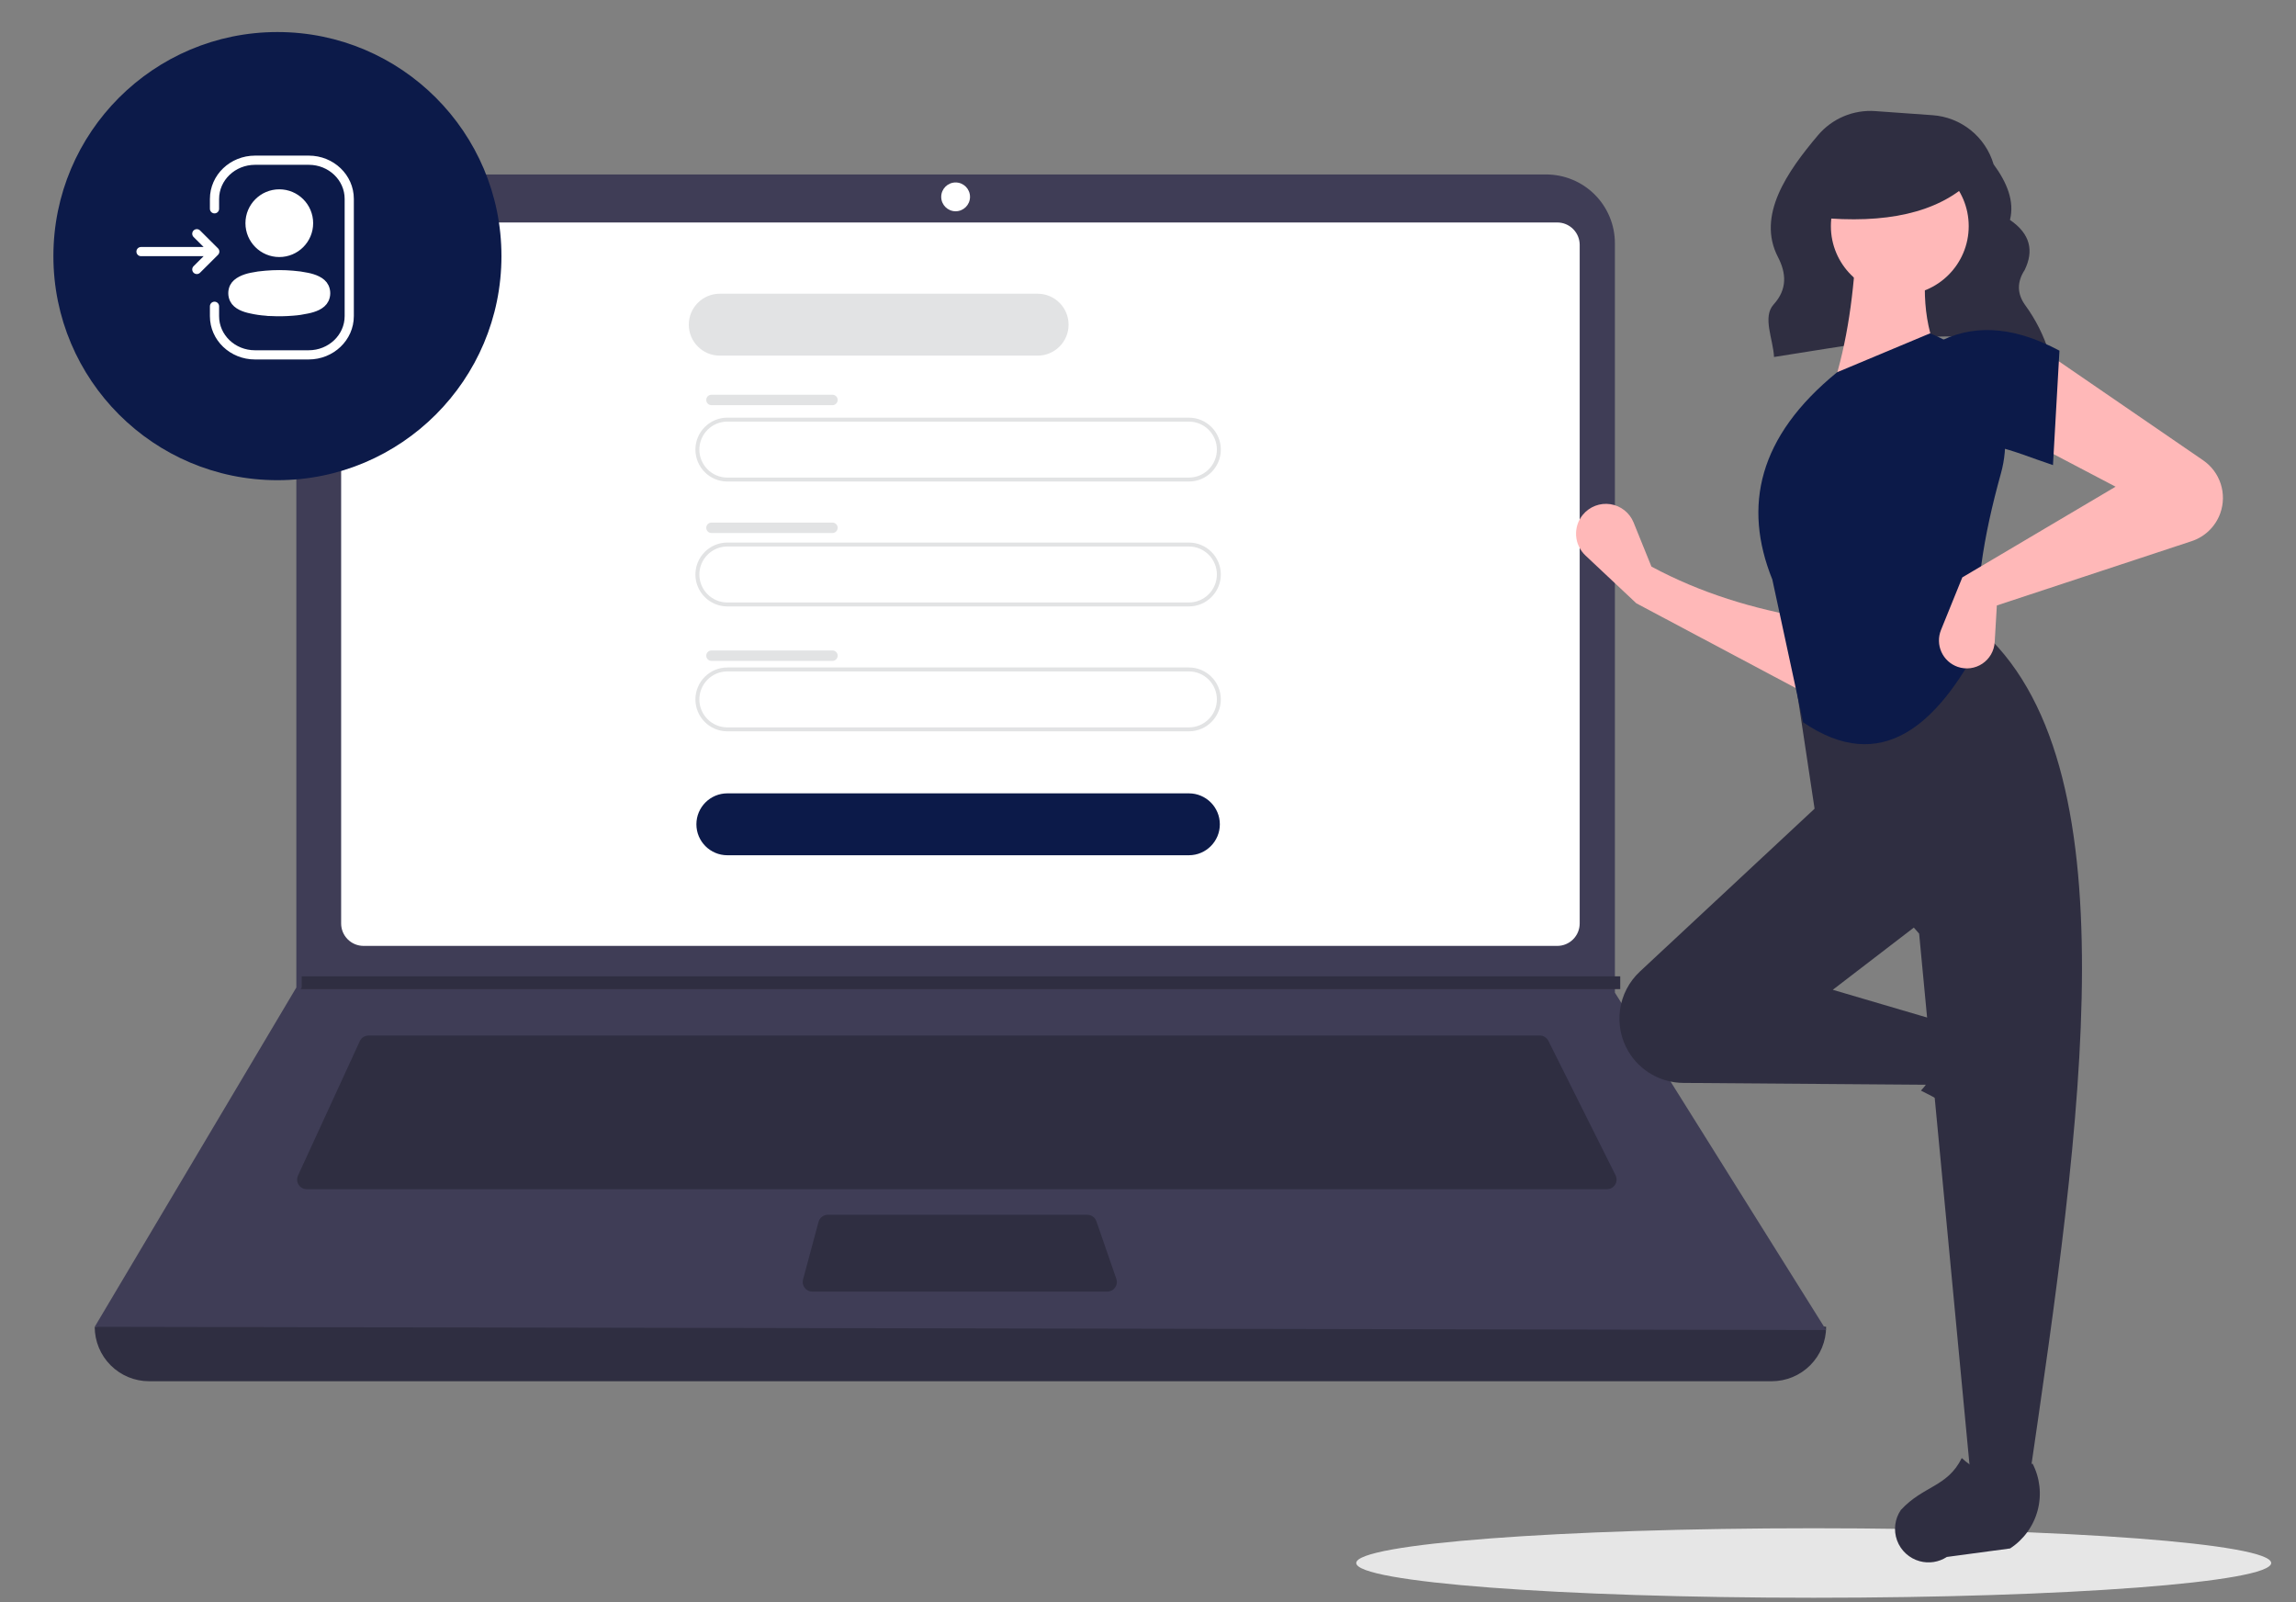 <svg width="430" height="300" viewBox="0 0 430 300" fill="none" xmlns="http://www.w3.org/2000/svg">
<rect x="0" y="0" width="430" height="300" fill="#808080" stroke="none"/>
<g clip-path="url(#clip0_170_549)">
<path d="M339.675 299.173C292.358 299.173 254 296.26 254 292.667C254 289.073 292.358 286.16 339.675 286.16C386.992 286.16 425.35 289.073 425.35 292.667C425.35 296.26 386.992 299.173 339.675 299.173Z" fill="#E6E6E6"/>
<path d="M383.861 66.381C368.951 60.04 350.38 64.058 332.244 66.846C332.075 63.469 330.03 59.359 332.173 57.003C334.776 54.141 334.536 51.133 332.97 48.108C328.964 40.373 334.703 32.142 340.498 25.299C341.804 23.76 343.455 22.551 345.317 21.769C347.178 20.988 349.197 20.657 351.211 20.803L361.946 21.57C364.558 21.756 367.051 22.736 369.091 24.378C371.131 26.02 372.621 28.246 373.362 30.758C375.925 34.245 377.297 37.721 376.433 41.18C380.272 43.803 380.918 46.971 379.192 50.541C377.729 52.789 377.745 54.977 379.259 57.105C381.247 59.818 382.77 62.843 383.765 66.056L383.861 66.381Z" fill="#2F2E41"/>
<path d="M331.811 258.631H27.927C25.225 258.631 22.633 257.557 20.722 255.646C18.811 253.735 17.738 251.144 17.738 248.441C127.896 235.639 235.983 235.639 342 248.441C342 251.144 340.927 253.735 339.016 255.646C337.105 257.557 334.513 258.631 331.811 258.631Z" fill="#2F2E41"/>
<path d="M342 249.041L17.738 248.441L55.319 185.207L55.498 184.907V45.547C55.498 43.855 55.831 42.18 56.479 40.617C57.126 39.054 58.075 37.634 59.271 36.438C60.467 35.242 61.887 34.293 63.45 33.646C65.013 32.999 66.688 32.666 68.379 32.666H289.561C291.252 32.666 292.927 32.999 294.49 33.646C296.053 34.293 297.473 35.242 298.669 36.438C299.865 37.634 300.814 39.054 301.461 40.617C302.108 42.18 302.441 43.855 302.441 45.547V185.866L342 249.041Z" fill="#3F3D56"/>
<path d="M68.085 41.657C66.973 41.658 65.906 42.1 65.12 42.887C64.333 43.673 63.891 44.74 63.889 45.852V172.92C63.891 174.032 64.333 175.099 65.12 175.885C65.906 176.672 66.973 177.114 68.085 177.116H291.652C292.765 177.114 293.831 176.672 294.617 175.885C295.404 175.099 295.847 174.032 295.848 172.92V45.852C295.847 44.74 295.404 43.673 294.618 42.887C293.831 42.1 292.765 41.658 291.652 41.657H68.085Z" fill="white"/>
<path d="M69.022 193.898C68.678 193.899 68.342 193.997 68.053 194.183C67.763 194.368 67.533 194.633 67.388 194.945L55.809 220.118C55.683 220.392 55.627 220.694 55.648 220.994C55.669 221.295 55.765 221.586 55.928 221.84C56.091 222.094 56.315 222.303 56.579 222.448C56.844 222.592 57.141 222.668 57.442 222.668H300.96C301.266 222.668 301.568 222.59 301.835 222.44C302.103 222.291 302.328 222.076 302.489 221.815C302.65 221.554 302.742 221.257 302.756 220.951C302.77 220.644 302.705 220.34 302.568 220.066L289.981 194.892C289.832 194.593 289.603 194.341 289.319 194.165C289.035 193.99 288.707 193.897 288.373 193.898H69.022Z" fill="#2F2E41"/>
<path d="M178.97 39.559C180.46 39.559 181.667 38.351 181.667 36.862C181.667 35.372 180.46 34.164 178.97 34.164C177.48 34.164 176.273 35.372 176.273 36.862C176.273 38.351 177.48 39.559 178.97 39.559Z" fill="white"/>
<path d="M155.034 227.463C154.639 227.464 154.255 227.594 153.941 227.835C153.627 228.075 153.401 228.412 153.298 228.794L150.393 239.582C150.321 239.849 150.312 240.128 150.365 240.399C150.419 240.67 150.534 240.925 150.702 241.144C150.87 241.363 151.086 241.54 151.333 241.662C151.581 241.785 151.853 241.848 152.129 241.848H207.37C207.657 241.848 207.939 241.78 208.194 241.648C208.449 241.517 208.668 241.326 208.835 241.093C209.001 240.859 209.109 240.589 209.149 240.306C209.19 240.022 209.162 239.733 209.069 239.462L205.334 228.673C205.212 228.32 204.982 228.013 204.678 227.797C204.373 227.58 204.009 227.463 203.635 227.463H155.034Z" fill="#2F2E41"/>
<path d="M303.441 182.81V185.207H56.318L56.504 184.908V182.81H303.441Z" fill="#2F2E41"/>
<path d="M51.956 89.913C75.128 89.913 93.913 71.128 93.913 47.956C93.913 24.785 75.128 6 51.956 6C28.785 6 10 24.785 10 47.956C10 71.128 28.785 89.913 51.956 89.913Z" fill="#0C1A49"/>
<path d="M306.456 112.965L338.396 129.946L338.8 115.795C328.375 114.055 318.457 111.025 309.286 106.092L305.945 97.839C305.581 96.939 304.99 96.15 304.229 95.549C303.467 94.947 302.563 94.554 301.604 94.407C300.645 94.261 299.664 94.366 298.758 94.713C297.852 95.06 297.052 95.637 296.436 96.387C295.535 97.484 295.085 98.882 295.176 100.298C295.268 101.715 295.894 103.044 296.929 104.015L306.456 112.965Z" fill="#FFB8B8"/>
<path d="M384.498 211.005C384.731 210.151 384.78 209.256 384.643 208.381C384.506 207.506 384.185 206.67 383.701 205.928L376.685 195.16C375.025 192.614 372.479 190.774 369.54 189.998C366.601 189.223 363.478 189.567 360.778 190.964C363.727 195.983 363.316 200.386 359.76 204.213C365.28 206.908 370.382 210.386 374.908 214.54C375.734 215.103 376.683 215.461 377.676 215.583C378.668 215.705 379.675 215.589 380.614 215.243C381.552 214.897 382.394 214.332 383.069 213.595C383.745 212.858 384.235 211.97 384.498 211.005Z" fill="#2F2E41"/>
<path d="M305.001 196.926C306.063 198.696 307.562 200.163 309.354 201.186C311.146 202.21 313.17 202.755 315.234 202.771L361.845 203.124L363.867 191.399L343.248 185.335L360.633 171.993L341.63 149.756L307.117 181.925C305.099 183.805 303.789 186.32 303.404 189.051C303.019 191.782 303.583 194.562 305.001 196.926Z" fill="#2F2E41"/>
<path d="M369.123 277.112H380.039C389.84 209.929 399.817 142.558 370.336 117.412L335.566 123.072L340.013 152.586L359.42 174.823L369.123 277.112Z" fill="#2F2E41"/>
<path d="M359.527 292.33C360.381 292.563 361.276 292.613 362.151 292.476C363.026 292.338 363.862 292.018 364.604 291.534L376.457 289.941C379.004 288.281 380.843 285.735 381.619 282.796C382.395 279.857 382.051 276.734 380.654 274.034C375.635 276.983 371.232 276.571 367.405 273.015C364.702 278.474 360.247 278.141 355.993 282.74C355.43 283.567 355.072 284.515 354.95 285.508C354.827 286.5 354.944 287.507 355.289 288.446C355.635 289.384 356.2 290.226 356.937 290.902C357.674 291.578 358.562 292.067 359.527 292.33Z" fill="#2F2E41"/>
<path d="M343.247 72.535L363.462 67.683C360.105 60.811 359.828 53.164 361.441 45.042L347.694 44.638C347.264 54.737 345.961 64.173 343.247 72.535Z" fill="#FFB8B8"/>
<path d="M337.691 135.246C352.407 145.273 362.805 135.589 370.74 120.647C369.637 111.503 371.422 100.562 374.729 88.672C376.199 83.428 375.65 77.824 373.19 72.965C370.73 68.106 366.538 64.346 361.441 62.427L344.056 69.704C329.294 81.737 326.388 94.771 331.927 108.518L337.691 135.246Z" fill="#0C1A49"/>
<path d="M380.039 82.642L396.211 91.132L367.506 108.113L363.511 117.966C363.245 118.623 363.115 119.328 363.13 120.038C363.145 120.747 363.304 121.446 363.597 122.092C363.891 122.738 364.313 123.317 364.838 123.795C365.363 124.272 365.98 124.637 366.651 124.869C367.413 125.132 368.226 125.215 369.026 125.111C369.826 125.007 370.591 124.72 371.261 124.271C371.932 123.822 372.489 123.224 372.889 122.524C373.29 121.824 373.523 121.041 373.571 120.236L373.974 113.369L410.459 101.329C411.688 100.924 412.809 100.244 413.736 99.341C414.664 98.438 415.374 97.335 415.812 96.118C416.451 94.342 416.484 92.405 415.905 90.609C415.325 88.814 414.167 87.26 412.611 86.193L383.273 66.066L380.039 82.642Z" fill="#FFB8B8"/>
<path d="M363.867 84.259C370.612 81.304 376.745 84.514 384.486 87.09L385.699 65.662C378.012 61.565 370.683 60.46 363.867 63.64L363.867 84.259Z" fill="#0C1A49"/>
<path d="M355.798 55.252C348.67 55.252 342.892 49.473 342.892 42.345C342.892 35.217 348.67 29.439 355.798 29.439C362.926 29.439 368.705 35.217 368.705 42.345C368.705 49.473 362.926 55.252 355.798 55.252Z" fill="#FFB8B8"/>
<path d="M340.358 40.717C353.137 41.968 362.874 39.878 369.097 33.928V29.136H341.443L340.358 40.717Z" fill="#2F2E41"/>
<path d="M222.659 90.164H136.218C132.921 90.164 130.238 87.481 130.238 84.185C130.238 80.888 132.921 78.205 136.218 78.205H222.659C225.956 78.205 228.639 80.888 228.639 84.185C228.639 87.481 225.956 90.164 222.659 90.164ZM136.218 78.944C133.328 78.944 130.977 81.295 130.977 84.185C130.977 87.075 133.328 89.425 136.218 89.425H222.659C225.549 89.425 227.9 87.075 227.9 84.185C227.9 81.295 225.549 78.944 222.659 78.944H136.218Z" fill="#E2E3E4"/>
<path d="M222.659 160.142H136.218C133.021 160.142 130.423 157.544 130.423 154.347C130.423 151.15 133.021 148.552 136.218 148.552H222.659C225.856 148.552 228.454 151.15 228.454 154.347C228.454 157.544 225.856 160.142 222.659 160.142Z" fill="#0C1A49"/>
<path d="M194.332 66.59H134.795C131.598 66.59 129 63.992 129 60.795C129 57.598 131.598 55 134.795 55H194.332C197.529 55 200.127 57.598 200.127 60.795C200.127 63.992 197.529 66.59 194.332 66.59Z" fill="#E2E3E4"/>
<path d="M222.659 113.55H136.218C132.921 113.55 130.238 110.867 130.238 107.571C130.238 104.274 132.921 101.591 136.218 101.591H222.659C225.956 101.591 228.639 104.274 228.639 107.571C228.639 110.867 225.956 113.55 222.659 113.55ZM136.218 102.33C133.328 102.33 130.977 104.681 130.977 107.571C130.977 110.461 133.328 112.811 136.218 112.811H222.659C225.549 112.811 227.9 110.461 227.9 107.571C227.9 104.681 225.549 102.33 222.659 102.33H136.218Z" fill="#E2E3E4"/>
<path d="M222.659 136.94H136.218C132.921 136.94 130.238 134.257 130.238 130.961C130.238 127.664 132.921 124.981 136.218 124.981H222.659C225.956 124.981 228.639 127.664 228.639 130.961C228.639 134.257 225.956 136.94 222.659 136.94ZM136.218 125.72C133.328 125.72 130.977 128.071 130.977 130.961C130.977 133.851 133.328 136.201 136.218 136.201H222.659C225.549 136.201 227.9 133.851 227.9 130.961C227.9 128.071 225.549 125.72 222.659 125.72H136.218Z" fill="#E2E3E4"/>
<path d="M133.246 73.911H155.901C156.44 73.911 156.88 74.347 156.88 74.89C156.88 75.43 156.44 75.869 155.901 75.869H133.246C132.707 75.869 132.267 75.433 132.267 74.89C132.267 74.35 132.707 73.911 133.246 73.911Z" fill="#E2E3E4"/>
<path d="M133.246 97.851H155.901C156.44 97.851 156.88 98.287 156.88 98.827C156.88 99.366 156.44 99.806 155.901 99.806H133.246C132.707 99.806 132.267 99.37 132.267 98.831C132.267 98.291 132.707 97.851 133.246 97.851Z" fill="#E2E3E4"/>
<path d="M133.246 121.795H155.901C156.44 121.795 156.88 122.231 156.88 122.775C156.88 123.314 156.44 123.75 155.901 123.75H133.246C132.707 123.75 132.267 123.314 132.267 122.771C132.267 122.231 132.707 121.795 133.246 121.795Z" fill="#E2E3E4"/>
<path d="M57.788 41.789C57.788 44.816 55.334 47.27 52.307 47.27C49.281 47.27 46.827 44.816 46.827 41.789C46.827 38.763 49.281 36.309 52.307 36.309C55.334 36.309 57.788 38.763 57.788 41.789Z" fill="white"/>
<path d="M43.614 54.893C43.612 54.508 43.699 54.127 43.866 53.78C44.391 52.73 45.871 52.173 47.1 51.921C47.986 51.732 48.884 51.606 49.788 51.543C51.461 51.397 53.144 51.397 54.817 51.543C55.72 51.607 56.618 51.733 57.505 51.921C58.733 52.173 60.213 52.677 60.738 53.78C61.075 54.487 61.075 55.309 60.738 56.016C60.213 57.119 58.733 57.623 57.505 57.864C56.62 58.061 55.721 58.191 54.817 58.253C53.455 58.368 52.087 58.389 50.722 58.316C50.407 58.316 50.102 58.316 49.788 58.253C48.886 58.192 47.991 58.062 47.11 57.864C45.871 57.623 44.401 57.119 43.866 56.016C43.699 55.665 43.613 55.281 43.614 54.893Z" fill="white"/>
<path d="M40.22 47.109H26.408M40.22 47.109L36.861 43.765M40.22 47.109L36.861 50.454M40.173 39.096V37.258C40.173 33.249 43.571 30 47.768 30H57.834C62.018 30 65.408 33.241 65.408 37.24V59.187C65.408 63.196 62.007 66.446 57.813 66.446H47.745C43.563 66.446 40.173 63.203 40.173 59.206V57.35M57.788 41.789C57.788 44.816 55.334 47.27 52.307 47.27C49.281 47.27 46.827 44.816 46.827 41.789C46.827 38.763 49.281 36.309 52.307 36.309C55.334 36.309 57.788 38.763 57.788 41.789ZM43.614 54.893C43.612 54.508 43.699 54.127 43.866 53.78C44.391 52.73 45.871 52.173 47.1 51.921C47.986 51.732 48.884 51.606 49.788 51.543C51.461 51.397 53.144 51.397 54.817 51.543C55.72 51.607 56.618 51.733 57.505 51.921C58.733 52.173 60.213 52.677 60.738 53.78C61.075 54.487 61.075 55.309 60.738 56.016C60.213 57.119 58.733 57.623 57.505 57.864C56.62 58.061 55.721 58.191 54.817 58.253C53.455 58.368 52.087 58.389 50.722 58.316C50.407 58.316 50.102 58.316 49.788 58.253C48.886 58.192 47.991 58.062 47.11 57.864C45.871 57.623 44.401 57.119 43.866 56.016C43.699 55.665 43.613 55.281 43.614 54.893Z" stroke="white" stroke-width="1.721" stroke-linecap="round" stroke-linejoin="round"/>
</g>
<defs>
<clipPath id="clip0_170_549">
<rect width="430" height="299.173" fill="white"/>
</clipPath>
</defs>
</svg>
